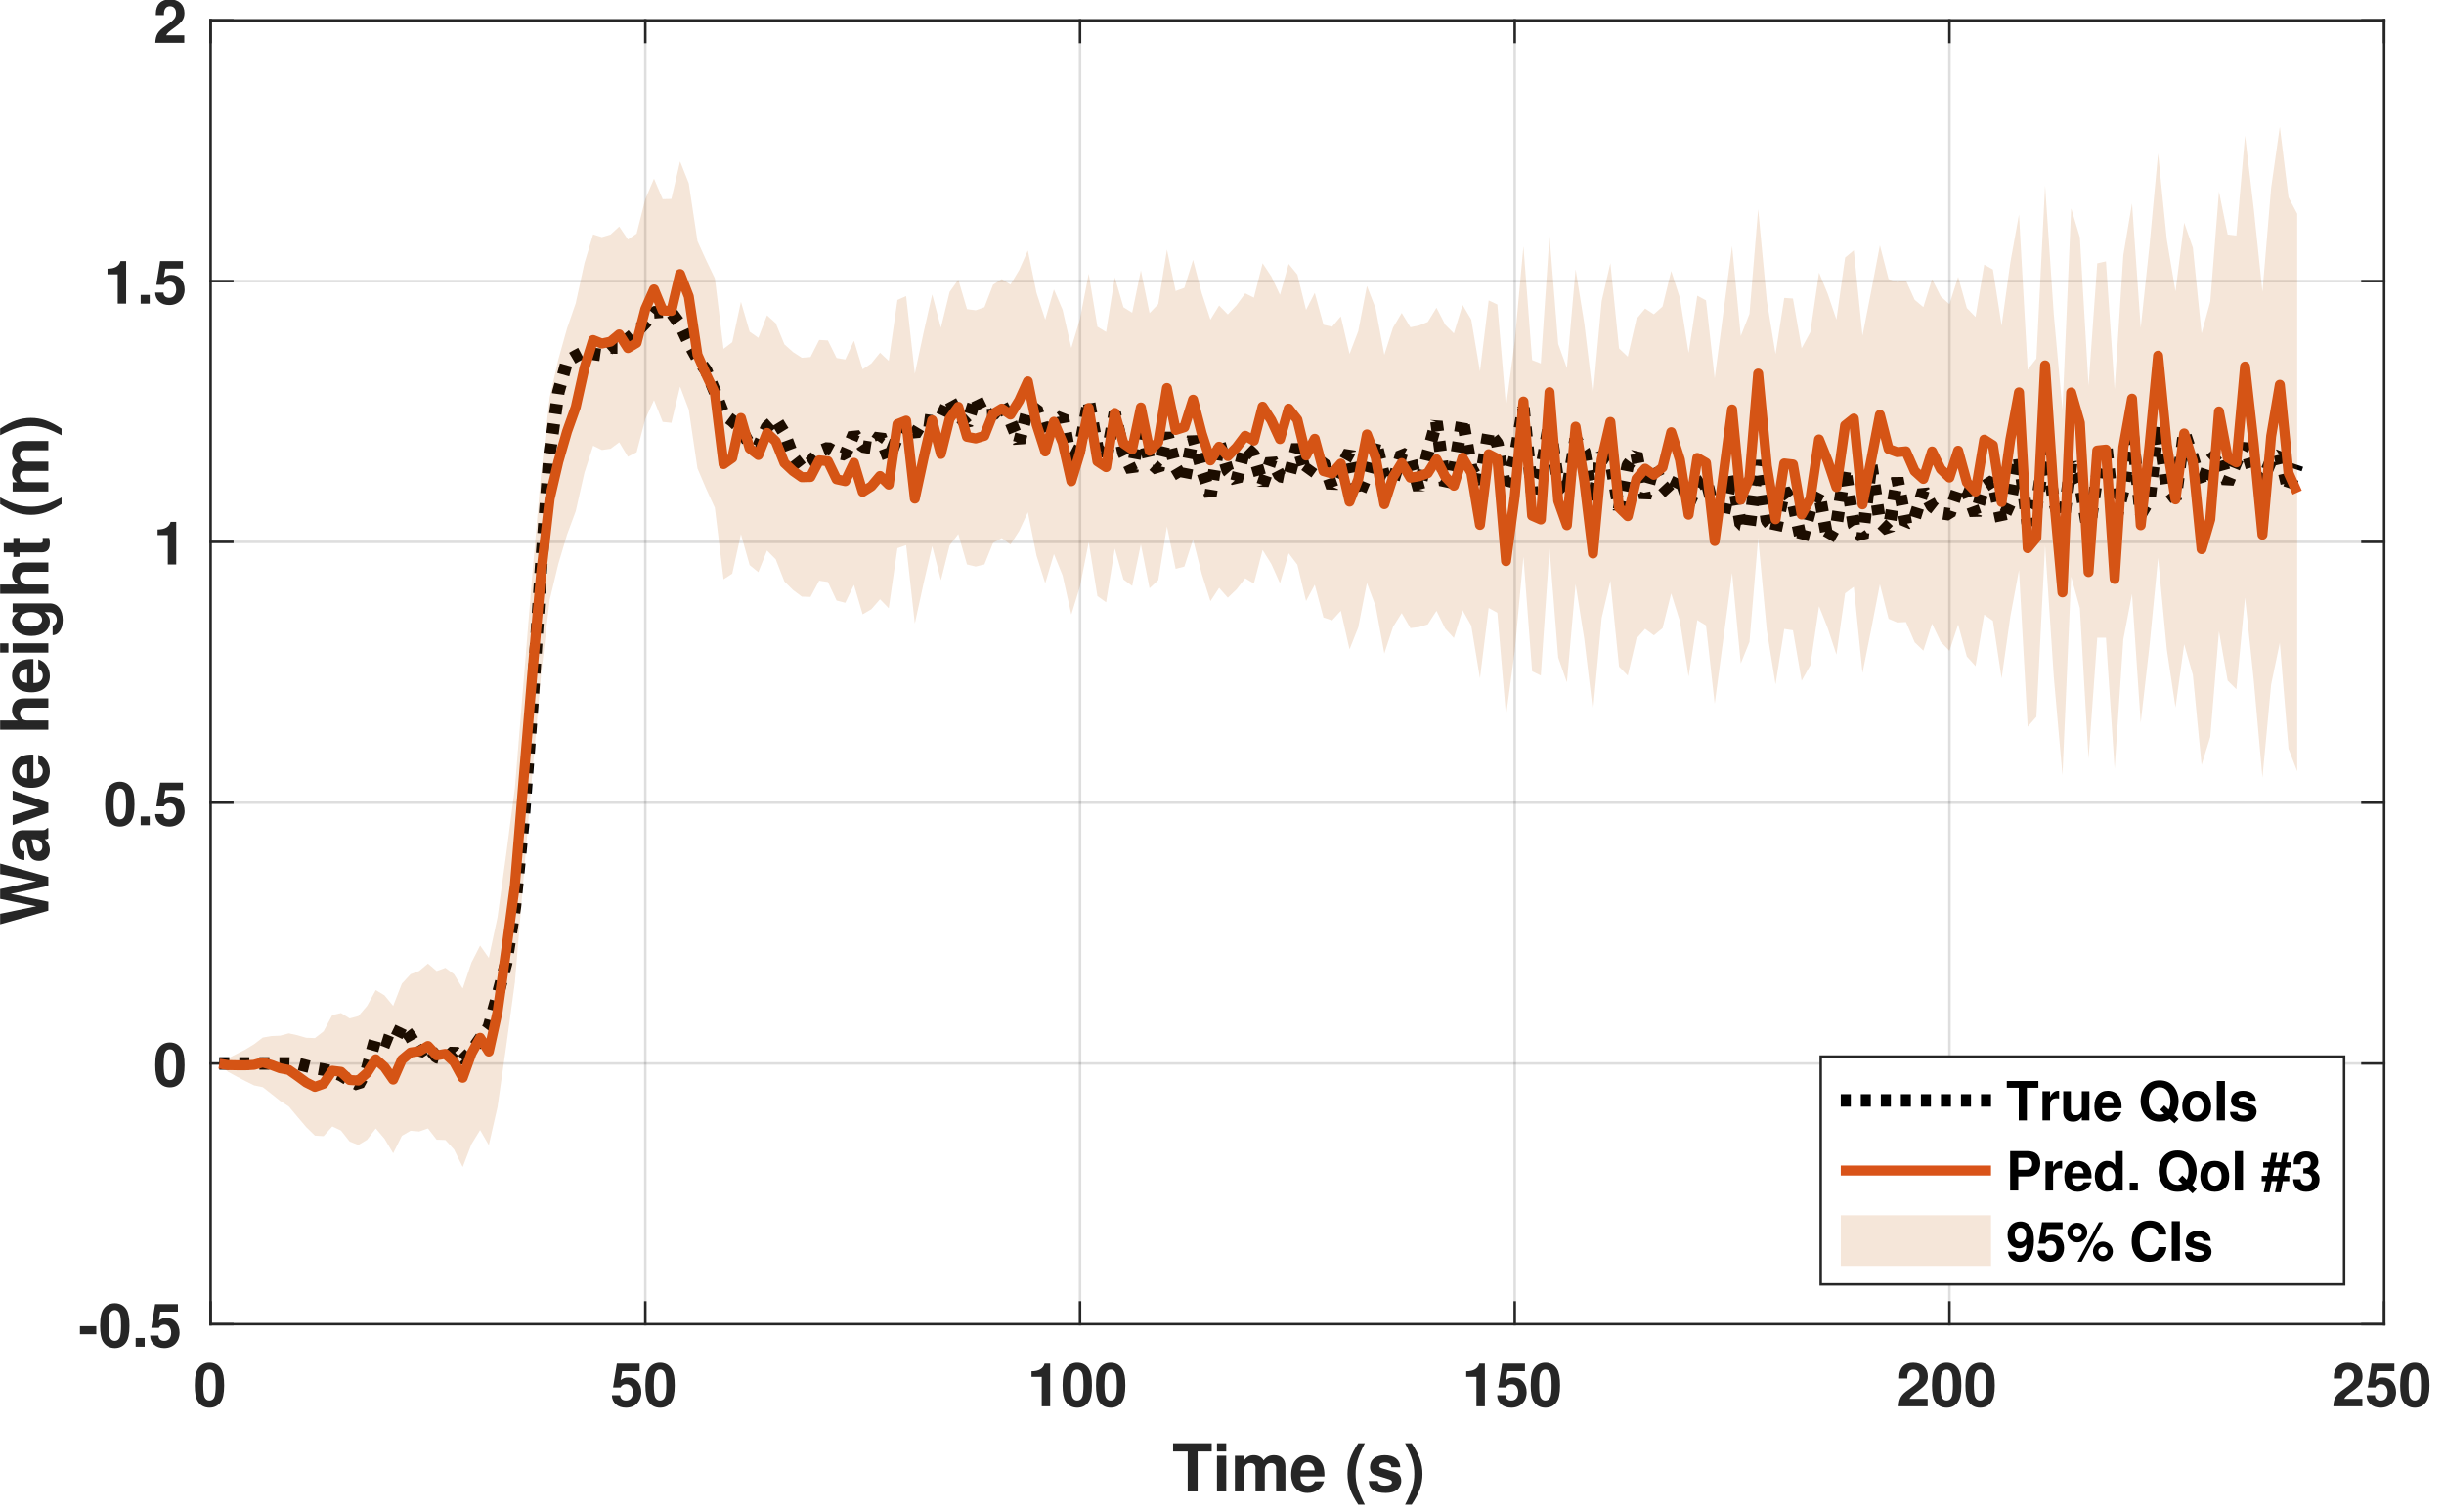 <svg xmlns="http://www.w3.org/2000/svg" xmlns:xlink="http://www.w3.org/1999/xlink" xmlns:inkscape="http://www.inkscape.org/namespaces/inkscape" version="1.1" width="244" height="151" viewBox="0 0 244 151">
<rect x="0" y="0" width="244" height="151" fill="#333333" stroke="none"/>
<defs>
<path id="font_0_17" d="M.273 .724C.197 .724 .132 .692 .089 .633 .048 .578 .029 .488 .029 .35 .029 .224 .045 .136 .079 .082 .121 .014 .19-.023 .273-.023 .35-.023 .413 .008 .457 .067 .497 .122 .517 .213 .517 .346 .517 .476 .501 .564 .467 .619 .425 .687 .356 .724 .273 .724M.273 .611C.309 .611 .338 .591 .355 .554 .369 .524 .377 .447 .377 .349 .377 .269 .37 .191 .359 .162 .343 .12 .313 .097 .273 .097 .236 .097 .208 .116 .191 .152 .177 .182 .169 .256 .169 .351 .169 .435 .176 .515 .187 .544 .202 .587 .233 .611 .273 .611Z"/>
<path id="font_0_22" d="M.489 .709H.11L.047 .314H.173C.188 .349 .22 .368 .263 .368 .334 .368 .377 .317 .377 .231 .377 .148 .334 .097 .263 .097 .202 .097 .168 .128 .165 .185H.027C.029 .061 .123-.023 .261-.023 .413-.023 .517 .081 .517 .234 .517 .38 .427 .479 .296 .479 .249 .479 .214 .467 .173 .436L.196 .584H.489V.709Z"/>
<path id="font_0_18" d="M.238 .489V0H.378V.709H.285C.263 .625 .19 .582 .068 .582V.489H.238Z"/>
<path id="font_0_19" d="M.512 .125H.211C.23 .163 .252 .184 .356 .259 .479 .349 .515 .402 .515 .499 .515 .636 .42 .724 .272 .724 .125 .724 .039 .637 .039 .487V.462H.174V.485C.174 .564 .211 .61 .275 .61 .337 .61 .375 .567 .375 .496 .375 .417 .351 .388 .193 .276 .073 .194 .036 .132 .03 0H.512V.125Z"/>
<path id="font_0_53" d="M.385 .604H.598V.729H.014V.604H.235V0H.385V.604Z"/>
<path id="font_0_74" d="M.207 .54H.067V0H.207V.54M.207 .729H.067V.604H.207V.729Z"/>
<path id="font_0_78" d="M.06 .54V0H.2V.324C.2 .391 .236 .43 .296 .43 .343 .43 .372 .403 .372 .36V0H.512V.324C.512 .39 .548 .43 .608 .43 .655 .43 .684 .403 .684 .36V0H.824V.382C.824 .487 .76 .549 .652 .549 .583 .549 .536 .525 .494 .469 .468 .52 .414 .549 .347 .549 .285 .549 .245 .529 .199 .473V.54H.06Z"/>
<path id="font_0_70" d="M.524 .226C.525 .238 .525 .243 .525 .25 .525 .304 .517 .354 .504 .392 .468 .49 .381 .549 .272 .549 .117 .549 .022 .437 .022 .256 .022 .083 .116-.023 .269-.023 .39-.023 .488 .045 .519 .152H.381C.364 .109 .325 .084 .274 .084 .234 .084 .202 .101 .182 .131 .169 .151 .164 .175 .162 .226H.524M.164 .319C.173 .402 .208 .442 .27 .442 .334 .442 .372 .399 .379 .319H.164Z"/>
<path id="font_0_1" d="M0 0Z"/>
<path id="font_0_9" d="M.203 .729C.088 .555 .04 .419 .04 .265 .04 .11 .088-.026 .203-.2H.303C.196 .006 .163 .117 .163 .265 .163 .412 .197 .525 .303 .729H.203Z"/>
<path id="font_0_84" d="M.505 .366C.503 .48 .415 .549 .27 .549 .133 .549 .048 .48 .048 .369 .048 .333 .059 .302 .078 .281 .097 .262 .114 .253 .166 .236L.333 .184C.368 .173 .38 .162 .38 .14 .38 .107 .341 .087 .276 .087 .239 .087 .211 .093 .193 .106 .178 .117 .172 .128 .166 .157H.029C.033 .038 .12-.023 .284-.023 .359-.023 .416-.007 .456 .025 .496 .057 .52 .107 .52 .16 .52 .23 .485 .275 .414 .296L.237 .347C.198 .359 .188 .367 .188 .389 .188 .419 .22 .439 .269 .439 .336 .439 .369 .415 .37 .366H.505Z"/>
<path id="font_0_10" d="M.122-.2C.237-.026 .285 .11 .285 .264 .285 .419 .237 .555 .122 .729H.022C.129 .523 .162 .412 .162 .264 .162 .117 .128 .004 .022-.2H.122Z"/>
<path id="font_0_14" d="M.298 .342H.026V.207H.298V.342Z"/>
<path id="font_0_15" d="M.214 .146H.064V0H.214V.146Z"/>
<path id="font_0_56" d="M.73 0 .932 .729H.773L.664 .182 .546 .729H.398L.285 .183 .172 .729H.013L.219 0H.354L.473 .569 .595 0H.73Z"/>
<path id="font_0_66" d="M.524 .017C.5 .04 .492 .056 .492 .083V.383C.492 .493 .417 .549 .271 .549 .125 .549 .049 .487 .04 .362H.175C.182 .418 .205 .436 .274 .436 .328 .436 .355 .418 .355 .382 .355 .364 .346 .349 .331 .34 .312 .33 .312 .33 .243 .319L.187 .309C.08 .291 .028 .236 .028 .139 .028 .042 .093-.023 .192-.023 .252-.023 .306 .002 .356 .054 .356 .026 .359 .016 .372 0H.524V.017M.355 .217C.355 .136 .315 .09 .244 .09 .197 .09 .168 .115 .168 .155 .168 .197 .19 .217 .248 .229L.296 .238C.333 .245 .339 .247 .355 .255V.217Z"/>
<path id="font_0_87" d="M.35 0 .536 .54H.388L.279 .145 .162 .54H.014L.203 0H.35Z"/>
<path id="font_0_73" d="M.067 .729V0H.207V.324C.207 .386 .252 .43 .315 .43 .346 .43 .369 .419 .385 .397 .398 .379 .401 .364 .401 .33V0H.541V.362C.541 .429 .523 .477 .486 .508 .455 .534 .41 .549 .365 .549 .296 .549 .246 .522 .207 .462V.729H.067Z"/>
<path id="font_0_72" d="M.4 .54V.457C.361 .52 .318 .549 .261 .549 .213 .549 .16 .525 .123 .486 .069 .43 .041 .352 .041 .257 .041 .091 .129-.023 .258-.023 .316-.023 .351-.004 .4 .055V-.018C.4-.083 .354-.128 .288-.128 .238-.128 .207-.106 .196-.065H.052C.053-.107 .068-.136 .105-.166 .148-.201 .207-.218 .283-.218 .439-.218 .533-.143 .533-.018V.54H.4M.287 .432C.353 .432 .402 .359 .402 .259 .402 .161 .355 .094 .285 .094 .224 .094 .181 .161 .181 .259 .181 .361 .224 .432 .287 .432Z"/>
<path id="font_0_85" d="M.301 .529H.223V.674H.083V.529H.014V.436H.083V.104C.083 .019 .128-.023 .22-.023 .252-.023 .275-.02 .301-.012V.086C.287 .084 .28 .083 .269 .083 .232 .083 .223 .094 .223 .142V.436H.301V.529Z"/>
<path id="font_0_83" d="M.063 .54V0H.203V.287C.203 .369 .244 .41 .326 .41 .341 .41 .351 .409 .37 .406V.548C.362 .549 .359 .549 .353 .549 .289 .549 .234 .507 .203 .434V.54H.063Z"/>
<path id="font_0_86" d="M.541 0V.54H.401V.202C.401 .138 .357 .096 .288 .096 .228 .096 .198 .128 .198 .193V.54H.058V.164C.058 .044 .123-.023 .239-.023 .312-.023 .361 .003 .401 .064V0H.541Z"/>
<path id="font_0_50" d="M.665 .103C.714 .163 .745 .263 .745 .361 .745 .468 .707 .571 .643 .64 .58 .708 .498 .741 .394 .741 .29 .741 .208 .708 .145 .64 .08 .571 .043 .468 .043 .359 .043 .25 .081 .147 .145 .078 .208 .01 .29-.023 .394-.023 .47-.023 .525-.008 .583 .027L.669-.054 .745 .027 .665 .103M.48 .278 .404 .197 .481 .124C.457 .112 .425 .105 .393 .105 .273 .105 .193 .206 .193 .359 .193 .513 .272 .613 .394 .613 .516 .613 .595 .513 .595 .358 .595 .298 .584 .244 .562 .2L.48 .278Z"/>
<path id="font_0_80" d="M.301 .549C.136 .549 .035 .44 .035 .263 .035 .085 .136-.023 .302-.023 .467-.023 .569 .085 .569 .259 .569 .442 .47 .549 .301 .549M.302 .436C.379 .436 .429 .367 .429 .261 .429 .16 .377 .09 .302 .09 .226 .09 .175 .159 .175 .263 .175 .367 .226 .436 .302 .436Z"/>
<path id="font_0_42" d="M.213 .729H.063V0H.213V.729Z"/>
<path id="font_0_49" d="M.226 .26H.413C.547 .26 .633 .355 .633 .503 .633 .649 .55 .729 .398 .729H.076V0H.226V.26M.226 .385V.604H.366C.446 .604 .483 .569 .483 .495 .483 .42 .446 .385 .366 .385H.226Z"/>
<path id="font_0_69" d="M.405 0H.545V.729H.405V.47C.37 .524 .324 .549 .256 .549 .127 .549 .029 .425 .029 .262 .029 .189 .051 .115 .087 .063 .124 .01 .19-.023 .256-.023 .324-.023 .37 .001 .405 .055V0M.287 .432C.358 .432 .405 .364 .405 .26 .405 .162 .357 .094 .287 .094 .217 .094 .169 .163 .169 .262 .169 .363 .217 .432 .287 .432Z"/>
<path id="font_0_4" d="M.146-.032 .186 .172H.289L.249-.032H.354L.394 .172H.513V.271H.413L.444 .424H.553V.523H.463L.497 .697H.392L.358 .523H.255L.289 .697H.184L.15 .523H.031V.424H.13L.1 .271H.003V.172H.08L.04-.032H.146M.205 .271 .235 .424H.338L.308 .271H.205Z"/>
<path id="font_0_20" d="M.217 .317C.271 .317 .274 .317 .299 .31 .346 .297 .376 .256 .376 .204 .376 .141 .332 .097 .271 .097 .205 .097 .169 .135 .165 .208H.029C.03 .066 .122-.023 .268-.023 .419-.023 .516 .066 .516 .204 .516 .287 .48 .341 .4 .38 .465 .421 .493 .466 .493 .531 .493 .649 .405 .724 .268 .724 .165 .724 .086 .679 .055 .602 .042 .568 .038 .545 .038 .486H.168C.169 .524 .172 .543 .179 .561 .192 .592 .224 .611 .265 .611 .321 .611 .353 .577 .353 .518 .353 .446 .312 .411 .229 .411H.217V.317Z"/>
<path id="font_0_26" d="M.038 .165C.041 .056 .133-.024 .255-.024 .346-.024 .415 .014 .457 .086 .494 .149 .516 .256 .516 .37 .516 .474 .5 .554 .467 .608 .422 .684 .352 .724 .267 .724 .125 .724 .028 .622 .028 .474 .028 .328 .114 .228 .24 .228 .276 .228 .31 .238 .332 .254 .345 .263 .353 .272 .376 .298 .376 .161 .338 .096 .259 .096 .209 .096 .176 .123 .173 .165H.038M.263 .61C.331 .61 .373 .558 .373 .474 .373 .396 .33 .344 .265 .344 .201 .344 .161 .394 .161 .476 .161 .558 .2 .61 .263 .61Z"/>
<path id="font_0_6" d="M.206 .701C.105 .701 .022 .619 .022 .519 .022 .419 .105 .337 .206 .337 .307 .337 .39 .418 .39 .517 .39 .62 .309 .701 .206 .701M.206 .602C.254 .602 .291 .565 .291 .518 .291 .472 .253 .435 .206 .435 .159 .435 .121 .472 .121 .519 .121 .565 .159 .602 .206 .602M.606 .709 .21-.02H.287L.682 .709H.606M.679 .352C.577 .352 .495 .27 .495 .17 .495 .069 .577-.013 .679-.013 .78-.013 .863 .069 .863 .167 .863 .271 .782 .352 .679 .352M.679 .253C.727 .253 .764 .216 .764 .168 .764 .123 .725 .085 .679 .085 .632 .085 .594 .123 .594 .169 .594 .215 .632 .253 .679 .253Z"/>
<path id="font_0_36" d="M.682 .482C.677 .545 .664 .585 .633 .626 .577 .7 .487 .741 .378 .741 .172 .741 .044 .594 .044 .358 .044 .123 .171-.023 .374-.023 .556-.023 .676 .082 .685 .249H.539C.529 .156 .471 .103 .378 .103 .262 .103 .194 .197 .194 .356 .194 .517 .265 .613 .383 .613 .47 .613 .519 .571 .539 .482H.682Z"/>
</defs>
<path transform="matrix(.5,0,0,.5,-15.475,-34.241)" d="M0 0H1120V840H0Z" fill="#ffffff"/>
<path transform="matrix(.5,0,0,.5,-15.475,-34.241)" d="M73 332.95H507V72.55H73Z" fill="#ffffff"/>
<path transform="matrix(.5,0,0,.5,-15.475,-34.241)" stroke-width=".5" stroke-linecap="butt" stroke-linejoin="round" fill="none" stroke="#262626" stroke-opacity=".149" d="M73 332.95V72.55"/>
<path transform="matrix(.5,0,0,.5,-15.475,-34.241)" stroke-width=".5" stroke-linecap="butt" stroke-linejoin="round" fill="none" stroke="#262626" stroke-opacity=".149" d="M159.8 332.95V72.55"/>
<path transform="matrix(.5,0,0,.5,-15.475,-34.241)" stroke-width=".5" stroke-linecap="butt" stroke-linejoin="round" fill="none" stroke="#262626" stroke-opacity=".149" d="M246.6 332.95V72.55"/>
<path transform="matrix(.5,0,0,.5,-15.475,-34.241)" stroke-width=".5" stroke-linecap="butt" stroke-linejoin="round" fill="none" stroke="#262626" stroke-opacity=".149" d="M333.4 332.95V72.55"/>
<path transform="matrix(.5,0,0,.5,-15.475,-34.241)" stroke-width=".5" stroke-linecap="butt" stroke-linejoin="round" fill="none" stroke="#262626" stroke-opacity=".149" d="M420.2 332.95V72.55"/>
<path transform="matrix(.5,0,0,.5,-15.475,-34.241)" stroke-width=".5" stroke-linecap="butt" stroke-linejoin="round" fill="none" stroke="#262626" stroke-opacity=".149" d="M507 332.95V72.55"/>
<path transform="matrix(.5,0,0,.5,-15.475,-34.241)" stroke-width=".5" stroke-linecap="butt" stroke-linejoin="round" fill="none" stroke="#262626" stroke-opacity=".149" d="M507 332.95H73"/>
<path transform="matrix(.5,0,0,.5,-15.475,-34.241)" stroke-width=".5" stroke-linecap="butt" stroke-linejoin="round" fill="none" stroke="#262626" stroke-opacity=".149" d="M507 280.87H73"/>
<path transform="matrix(.5,0,0,.5,-15.475,-34.241)" stroke-width=".5" stroke-linecap="butt" stroke-linejoin="round" fill="none" stroke="#262626" stroke-opacity=".149" d="M507 228.79H73"/>
<path transform="matrix(.5,0,0,.5,-15.475,-34.241)" stroke-width=".5" stroke-linecap="butt" stroke-linejoin="round" fill="none" stroke="#262626" stroke-opacity=".149" d="M507 176.71H73"/>
<path transform="matrix(.5,0,0,.5,-15.475,-34.241)" stroke-width=".5" stroke-linecap="butt" stroke-linejoin="round" fill="none" stroke="#262626" stroke-opacity=".149" d="M507 124.63H73"/>
<path transform="matrix(.5,0,0,.5,-15.475,-34.241)" stroke-width=".5" stroke-linecap="butt" stroke-linejoin="round" fill="none" stroke="#262626" stroke-opacity=".149" d="M507 72.55H73"/>
<path transform="matrix(.5,0,0,.5,-15.475,-34.241)" stroke-width=".5" stroke-linecap="square" stroke-linejoin="round" fill="none" stroke="#262626" d="M73 332.95H507"/>
<path transform="matrix(.5,0,0,.5,-15.475,-34.241)" stroke-width=".5" stroke-linecap="square" stroke-linejoin="round" fill="none" stroke="#262626" d="M73 72.55H507"/>
<path transform="matrix(.5,0,0,.5,-15.475,-34.241)" stroke-width=".5" stroke-linecap="square" stroke-linejoin="round" fill="none" stroke="#262626" d="M73 332.95V328.61"/>
<path transform="matrix(.5,0,0,.5,-15.475,-34.241)" stroke-width=".5" stroke-linecap="square" stroke-linejoin="round" fill="none" stroke="#262626" d="M159.8 332.95V328.61"/>
<path transform="matrix(.5,0,0,.5,-15.475,-34.241)" stroke-width=".5" stroke-linecap="square" stroke-linejoin="round" fill="none" stroke="#262626" d="M246.6 332.95V328.61"/>
<path transform="matrix(.5,0,0,.5,-15.475,-34.241)" stroke-width=".5" stroke-linecap="square" stroke-linejoin="round" fill="none" stroke="#262626" d="M333.4 332.95V328.61"/>
<path transform="matrix(.5,0,0,.5,-15.475,-34.241)" stroke-width=".5" stroke-linecap="square" stroke-linejoin="round" fill="none" stroke="#262626" d="M420.2 332.95V328.61"/>
<path transform="matrix(.5,0,0,.5,-15.475,-34.241)" stroke-width=".5" stroke-linecap="square" stroke-linejoin="round" fill="none" stroke="#262626" d="M507 332.95V328.61"/>
<path transform="matrix(.5,0,0,.5,-15.475,-34.241)" stroke-width=".5" stroke-linecap="square" stroke-linejoin="round" fill="none" stroke="#262626" d="M73 72.55V76.89"/>
<path transform="matrix(.5,0,0,.5,-15.475,-34.241)" stroke-width=".5" stroke-linecap="square" stroke-linejoin="round" fill="none" stroke="#262626" d="M159.8 72.55V76.89"/>
<path transform="matrix(.5,0,0,.5,-15.475,-34.241)" stroke-width=".5" stroke-linecap="square" stroke-linejoin="round" fill="none" stroke="#262626" d="M246.6 72.55V76.89"/>
<path transform="matrix(.5,0,0,.5,-15.475,-34.241)" stroke-width=".5" stroke-linecap="square" stroke-linejoin="round" fill="none" stroke="#262626" d="M333.4 72.55V76.89"/>
<path transform="matrix(.5,0,0,.5,-15.475,-34.241)" stroke-width=".5" stroke-linecap="square" stroke-linejoin="round" fill="none" stroke="#262626" d="M420.2 72.55V76.89"/>
<path transform="matrix(.5,0,0,.5,-15.475,-34.241)" stroke-width=".5" stroke-linecap="square" stroke-linejoin="round" fill="none" stroke="#262626" d="M507 72.55V76.89"/>
<use data-text="0" xlink:href="#font_0_17" transform="matrix(6,0,0,-6,19.275,140.434)" fill="#262626"/>
<use data-text="5" xlink:href="#font_0_22" transform="matrix(6,0,0,-6,60.925,140.434)" fill="#262626"/>
<use data-text="0" xlink:href="#font_0_17" transform="matrix(6,0,0,-6,64.261,140.434)" fill="#262626"/>
<use data-text="1" xlink:href="#font_0_18" transform="matrix(6,0,0,-6,102.575,140.434)" fill="#262626"/>
<use data-text="0" xlink:href="#font_0_17" transform="matrix(6,0,0,-6,105.911,140.434)" fill="#262626"/>
<use data-text="0" xlink:href="#font_0_17" transform="matrix(6,0,0,-6,109.247,140.434)" fill="#262626"/>
<use data-text="1" xlink:href="#font_0_18" transform="matrix(6,0,0,-6,145.975,140.434)" fill="#262626"/>
<use data-text="5" xlink:href="#font_0_22" transform="matrix(6,0,0,-6,149.311,140.434)" fill="#262626"/>
<use data-text="0" xlink:href="#font_0_17" transform="matrix(6,0,0,-6,152.647,140.434)" fill="#262626"/>
<use data-text="2" xlink:href="#font_0_19" transform="matrix(6,0,0,-6,189.375,140.434)" fill="#262626"/>
<use data-text="0" xlink:href="#font_0_17" transform="matrix(6,0,0,-6,192.711,140.434)" fill="#262626"/>
<use data-text="0" xlink:href="#font_0_17" transform="matrix(6,0,0,-6,196.047,140.434)" fill="#262626"/>
<use data-text="2" xlink:href="#font_0_19" transform="matrix(6,0,0,-6,232.775,140.434)" fill="#262626"/>
<use data-text="5" xlink:href="#font_0_22" transform="matrix(6,0,0,-6,236.111,140.434)" fill="#262626"/>
<use data-text="0" xlink:href="#font_0_17" transform="matrix(6,0,0,-6,239.447,140.434)" fill="#262626"/>
<use data-text="T" xlink:href="#font_0_53" transform="matrix(6.6,0,0,-6.6,117.025,148.934)" fill="#262626"/>
<use data-text="i" xlink:href="#font_0_74" transform="matrix(6.6,0,0,-6.6,121.057,148.934)" fill="#262626"/>
<use data-text="m" xlink:href="#font_0_78" transform="matrix(6.6,0,0,-6.6,122.892,148.934)" fill="#262626"/>
<use data-text="e" xlink:href="#font_0_70" transform="matrix(6.6,0,0,-6.6,128.76,148.934)" fill="#262626"/>
<use data-text=" " xlink:href="#font_0_1" transform="matrix(6.6,0,0,-6.6,132.429,148.934)" fill="#262626"/>
<use data-text="(" xlink:href="#font_0_9" transform="matrix(6.6,0,0,-6.6,134.264,148.934)" fill="#262626"/>
<use data-text="s" xlink:href="#font_0_84" transform="matrix(6.6,0,0,-6.6,136.462,148.934)" fill="#262626"/>
<use data-text=")" xlink:href="#font_0_10" transform="matrix(6.6,0,0,-6.6,140.131,148.934)" fill="#262626"/>
<path transform="matrix(.5,0,0,.5,-15.475,-34.241)" stroke-width=".5" stroke-linecap="square" stroke-linejoin="round" fill="none" stroke="#262626" d="M73 332.95V72.55"/>
<path transform="matrix(.5,0,0,.5,-15.475,-34.241)" stroke-width=".5" stroke-linecap="square" stroke-linejoin="round" fill="none" stroke="#262626" d="M507 332.95V72.55"/>
<path transform="matrix(.5,0,0,.5,-15.475,-34.241)" stroke-width=".5" stroke-linecap="square" stroke-linejoin="round" fill="none" stroke="#262626" d="M73 332.95H77.34"/>
<path transform="matrix(.5,0,0,.5,-15.475,-34.241)" stroke-width=".5" stroke-linecap="square" stroke-linejoin="round" fill="none" stroke="#262626" d="M73 280.87H77.34"/>
<path transform="matrix(.5,0,0,.5,-15.475,-34.241)" stroke-width=".5" stroke-linecap="square" stroke-linejoin="round" fill="none" stroke="#262626" d="M73 228.79H77.34"/>
<path transform="matrix(.5,0,0,.5,-15.475,-34.241)" stroke-width=".5" stroke-linecap="square" stroke-linejoin="round" fill="none" stroke="#262626" d="M73 176.71H77.34"/>
<path transform="matrix(.5,0,0,.5,-15.475,-34.241)" stroke-width=".5" stroke-linecap="square" stroke-linejoin="round" fill="none" stroke="#262626" d="M73 124.63H77.34"/>
<path transform="matrix(.5,0,0,.5,-15.475,-34.241)" stroke-width=".5" stroke-linecap="square" stroke-linejoin="round" fill="none" stroke="#262626" d="M73 72.55H77.34"/>
<path transform="matrix(.5,0,0,.5,-15.475,-34.241)" stroke-width=".5" stroke-linecap="square" stroke-linejoin="round" fill="none" stroke="#262626" d="M507 332.95H502.66"/>
<path transform="matrix(.5,0,0,.5,-15.475,-34.241)" stroke-width=".5" stroke-linecap="square" stroke-linejoin="round" fill="none" stroke="#262626" d="M507 280.87H502.66"/>
<path transform="matrix(.5,0,0,.5,-15.475,-34.241)" stroke-width=".5" stroke-linecap="square" stroke-linejoin="round" fill="none" stroke="#262626" d="M507 228.79H502.66"/>
<path transform="matrix(.5,0,0,.5,-15.475,-34.241)" stroke-width=".5" stroke-linecap="square" stroke-linejoin="round" fill="none" stroke="#262626" d="M507 176.71H502.66"/>
<path transform="matrix(.5,0,0,.5,-15.475,-34.241)" stroke-width=".5" stroke-linecap="square" stroke-linejoin="round" fill="none" stroke="#262626" d="M507 124.63H502.66"/>
<path transform="matrix(.5,0,0,.5,-15.475,-34.241)" stroke-width=".5" stroke-linecap="square" stroke-linejoin="round" fill="none" stroke="#262626" d="M507 72.55H502.66"/>
<use data-text="-" xlink:href="#font_0_14" transform="matrix(6,0,0,-6,7.825,134.484)" fill="#262626"/>
<use data-text="0" xlink:href="#font_0_17" transform="matrix(6,0,0,-6,9.823,134.484)" fill="#262626"/>
<use data-text="." xlink:href="#font_0_15" transform="matrix(6,0,0,-6,13.159,134.484)" fill="#262626"/>
<use data-text="5" xlink:href="#font_0_22" transform="matrix(6,0,0,-6,14.827,134.484)" fill="#262626"/>
<use data-text="0" xlink:href="#font_0_17" transform="matrix(6,0,0,-6,15.325,108.444)" fill="#262626"/>
<use data-text="0" xlink:href="#font_0_17" transform="matrix(6,0,0,-6,10.325,82.404)" fill="#262626"/>
<use data-text="." xlink:href="#font_0_15" transform="matrix(6,0,0,-6,13.661,82.404)" fill="#262626"/>
<use data-text="5" xlink:href="#font_0_22" transform="matrix(6,0,0,-6,15.329,82.404)" fill="#262626"/>
<use data-text="1" xlink:href="#font_0_18" transform="matrix(6,0,0,-6,15.325,56.364)" fill="#262626"/>
<use data-text="1" xlink:href="#font_0_18" transform="matrix(6,0,0,-6,10.325,30.324)" fill="#262626"/>
<use data-text="." xlink:href="#font_0_15" transform="matrix(6,0,0,-6,13.661,30.324)" fill="#262626"/>
<use data-text="5" xlink:href="#font_0_22" transform="matrix(6,0,0,-6,15.329,30.324)" fill="#262626"/>
<use data-text="2" xlink:href="#font_0_19" transform="matrix(6,0,0,-6,15.325,4.284)" fill="#262626"/>
<use data-text="W" xlink:href="#font_0_56" transform="matrix(-0,-6.6,-6.6,0,4.825,92.384)" fill="#262626"/>
<use data-text="a" xlink:href="#font_0_66" transform="matrix(-0,-6.6,-6.6,0,4.825,86.154)" fill="#262626"/>
<use data-text="v" xlink:href="#font_0_87" transform="matrix(-0,-6.6,-6.6,0,4.825,82.484)" fill="#262626"/>
<use data-text="e" xlink:href="#font_0_70" transform="matrix(-0,-6.6,-6.6,0,4.825,78.814)" fill="#262626"/>
<use data-text=" " xlink:href="#font_0_1" transform="matrix(-0,-6.6,-6.6,0,4.825,75.145)" fill="#262626"/>
<use data-text="h" xlink:href="#font_0_73" transform="matrix(-0,-6.6,-6.6,0,4.825,73.31)" fill="#262626"/>
<use data-text="e" xlink:href="#font_0_70" transform="matrix(-0,-6.6,-6.6,0,4.825,69.277)" fill="#262626"/>
<use data-text="i" xlink:href="#font_0_74" transform="matrix(-0,-6.6,-6.6,0,4.825,65.608)" fill="#262626"/>
<use data-text="g" xlink:href="#font_0_72" transform="matrix(-0,-6.6,-6.6,0,4.825,63.773)" fill="#262626"/>
<use data-text="h" xlink:href="#font_0_73" transform="matrix(-0,-6.6,-6.6,0,4.825,59.74)" fill="#262626"/>
<use data-text="t" xlink:href="#font_0_85" transform="matrix(-0,-6.6,-6.6,0,4.825,55.708)" fill="#262626"/>
<use data-text=" " xlink:href="#font_0_1" transform="matrix(-0,-6.6,-6.6,0,4.825,53.51)" fill="#262626"/>
<use data-text="(" xlink:href="#font_0_9" transform="matrix(-0,-6.6,-6.6,0,4.825,51.675)" fill="#262626"/>
<use data-text="m" xlink:href="#font_0_78" transform="matrix(-0,-6.6,-6.6,0,4.825,49.477)" fill="#262626"/>
<use data-text=")" xlink:href="#font_0_10" transform="matrix(-0,-6.6,-6.6,0,4.825,43.61)" fill="#262626"/>
<path transform="matrix(.5,0,0,.5,-15.475,-34.241)" stroke-width="2.5" stroke-linecap="butt" stroke-dasharray="2,2" stroke-linejoin="bevel" fill="none" stroke="#000000" d="M74.736 280.87H76.472 78.208 79.944 81.68 83.416 85.152 86.888L88.624 280.87 90.36 280.935 92.096 281.377 93.832 281.806 95.568 282.101 97.304 282.513 99.04 283.201 100.776 284.268 102.512 285.112 104.248 281.975 105.984 275.714 107.72 276.25 109.456 276.952 111.192 273.318 112.928 275.563 114.664 278.646 116.4 277.543 118.136 279.617 119.872 280.049 121.608 278.454 123.344 280.217 125.08 278.454 126.816 275.932 128.552 273.611 130.288 267.316 132.024 260.801 133.76 249.594 135.496 232.09 137.232 209.204 138.968 181.889 140.704 159.064 142.44 146.808 144.176 140.63 145.912 139.612 147.648 138.698 149.384 139.157 151.12 139.401 152.856 137.887 154.592 137.89 156.328 136.182 158.064 134.728 159.8 132.942 161.536 130.856 163.272 130.726 165.008 130.917 166.744 133.282 168.48 137.004 170.216 140.124 171.952 142.48 173.688 146.731 175.424 151.219 177.16 152.506 178.896 154.152 180.632 157.279 182.368 157.637 184.104 153.766 185.84 152.193 187.576 155.028 189.312 159.721 191.048 161.946 192.784 160.825 194.52 158.64 196.256 157.958 197.992 158.898 199.728 159.249 201.464 155.103 203.2 157.65 204.936 157.925 206.672 155.417 208.408 160.11 210.144 155.715 211.88 153.321 213.616 155.275 215.352 152.38 217.088 152.616 218.824 151.981 220.56 148.237 222.296 151.398 224.032 153.295 225.768 147.851 227.504 151.432 229.24 151.333 230.976 149.267 232.712 152.606 234.448 156.867 236.184 150.103 237.92 150.098 239.656 155.826 241.392 152.871 243.128 151.566 244.864 161.112 246.6 157.767 248.336 148.52 250.072 157.981 251.808 160.15 253.544 150.911 255.28 158.938 257.016 162.586 258.752 153.097 260.488 160.708 262.224 162.274 263.96 154.998 265.696 161.831 267.432 164.755 269.168 155.696 270.904 162.158 272.64 167.521 274.376 156.779 276.112 162.532 277.848 164.532 279.584 157.678 281.32 159.356 283.056 165.332 284.792 160.215 286.528 163.572 288.264 163.914 290 157.315 291.736 163.177 293.472 160.78 295.208 160.855 296.944 165.829 298.68 161.862 300.416 158.712 302.152 167.593 303.888 163.38 305.624 156.653 307.36 163.754 309.096 164.611 310.832 159.01 312.568 159.976 314.304 166.298 316.04 158.951 317.776 152.69 319.512 165.373 321.248 162.581 322.984 152.137 324.72 161.975 326.456 164.951 328.192 154.761 329.928 157.072 331.664 166.603 333.4 159.879 335.136 149.913 336.872 166.813 338.608 162.624 340.344 152.828 342.08 164.888 343.816 166.72 345.552 156.146 347.288 158.666 349.024 168.677 350.76 159.078 352.496 160.22 354.232 170.207 355.968 161.411 357.704 159.095 359.44 167.913 361.176 161.545 362.912 165.404 364.648 167.285 366.384 163.661 368.12 169.126 369.856 165.34 371.592 164.18 373.328 170.956 375.064 171.624 376.8 163.282 378.536 173.282 380.272 173.642 382.008 160.473 383.744 172.439 385.48 174.558 387.216 166.358 388.952 168.776 390.688 176.798 392.424 170.193 394.16 166.839 395.896 176.377 397.632 173.36 399.368 162.137 401.104 173.401 402.84 175.871 404.576 161.186 406.312 172.762 408.048 174.417 409.784 163.966 411.52 173.104 413.256 171.937 414.992 166.419 416.728 169.591 418.464 170.942 420.2 171.205 421.936 165.874 423.672 166.553 425.408 171.313 427.144 165.628 428.88 164.516 430.616 172.695 432.352 168.861 434.088 159.737 435.824 173.038 437.56 169.746 439.296 158.023 441.032 168.461 442.768 173.867 444.504 161.039 446.24 164.72 447.976 175.222 449.712 163.565 451.448 157.136 453.184 173.222 454.92 166.339 456.656 153.993 458.392 171.188 460.128 168.222 461.864 153.5 463.6 165.931 465.336 168.158 467.072 154.736 468.808 159.93 470.544 165.543 472.28 160.361 474.016 158.846 475.752 165.011 477.488 160.714 479.224 157.239 480.96 163.139 482.696 164.513 484.432 160.426 486.168 159.277 487.904 166.469 489.64 161.322"/>
<path transform="matrix(.5,0,0,.5,-15.475,-34.241)" stroke-width="2" stroke-linecap="butt" stroke-linejoin="round" fill="none" stroke="#d95319" d="M74.736 280.91 76.472 281.198 78.208 281.233 79.944 281.24 81.68 281.142 83.416 280.657 85.152 281.183 86.888 281.837 88.624 282.168 90.36 283.394 92.096 284.67 93.832 285.546 95.568 284.923 97.304 282.328 99.04 282.543 100.776 284.18 102.512 284.285 104.248 282.743 105.984 280.037 107.72 281.588 109.456 284.091 111.192 280.125 112.928 278.683 114.664 278.423 116.4 277.388 118.136 279.255 119.872 278.965 121.608 280.549 123.344 283.73 125.08 278.874 126.816 275.754 128.552 278.494 130.288 270.633 132.024 258.247 133.76 245.231 135.496 224.171 137.232 203.177 138.968 183.314 140.704 168.087 142.44 160.671 144.176 154.663 145.912 149.795 147.648 141.973 149.384 136.398 151.12 137.096 152.856 136.717 154.592 135.273 156.328 138.004 158.064 136.974 159.8 130.22 161.536 126.285 163.272 130.502 165.008 130.571 166.744 123.211 168.48 127.697 170.216 139.334 171.952 143.281 173.688 146.983 175.424 161.171 177.16 159.944 178.896 151.965 180.632 158.03 182.368 159.357 184.104 154.946 185.84 156.609 187.576 160.941 189.312 162.572 191.048 163.786 192.784 163.748 194.52 160.417 196.256 160.594 197.992 164.199 199.728 164.578 201.464 160.916 203.2 166.712 204.936 165.607 206.672 163.549 208.408 165.263 210.144 153.184 211.88 152.491 213.616 168.065 215.352 160.003 217.088 152.419 218.824 159.146 220.56 152.11 222.296 149.737 224.032 155.717 225.768 156.044 227.504 155.522 229.24 151.13 230.976 150.083 232.712 151.281 234.448 148.469 236.184 144.648 237.92 153.244 239.656 158.651 241.392 152.714 243.128 156.886 244.864 164.594 246.6 158.877 248.336 149.955 250.072 160.626 251.808 161.779 253.544 150.954 255.28 157.031 257.016 158.219 258.752 149.857 260.488 158.496 262.224 156.776 263.96 145.975 265.696 154.348 267.432 153.805 269.168 148.308 270.904 155.056 272.64 160.438 274.376 157.692 276.112 159.571 277.848 157.822 279.584 155.52 281.32 156.475 283.056 149.698 284.792 152.398 286.528 156.172 288.264 150.087 290 152.291 291.736 159.45 293.472 156.117 295.208 162.568 296.944 163.057 298.68 161.076 300.416 168.668 302.152 164.204 303.888 155.244 305.624 159.816 307.36 169.17 309.096 163.803 310.832 160.961 312.568 163.887 314.304 163.601 316.04 162.983 317.776 160.217 319.512 163.671 321.248 165.487 322.984 159.869 324.72 162.881 326.456 173.31 328.192 159.192 329.928 160.084 331.664 180.558 333.4 167.611 335.136 148.671 336.872 171.474 338.608 172.232 340.344 146.798 342.08 168.489 343.816 173.376 345.552 153.696 347.288 164.574 349.024 179.042 350.76 160.259 352.496 152.751 354.232 169.849 355.968 171.564 357.704 164.101 359.44 162.086 361.176 163.313 362.912 161.828 364.648 154.805 366.384 160.277 368.12 171.278 369.856 159.933 371.592 160.933 373.328 176.531 375.064 163.455 376.8 150.255 378.536 168.284 380.272 163.917 382.008 143.099 383.744 161.53 385.48 172.179 387.216 161.043 388.952 161.24 390.688 171.238 392.424 168.083 394.16 156.243 395.896 160.559 397.632 165.761 399.368 153.452 401.104 152.073 402.84 169.21 404.576 160.384 406.312 151.33 408.048 158.145 409.784 158.791 411.52 158.613 413.256 162.559 414.992 164.126 416.728 158.642 418.464 162.178 420.2 163.855 421.936 158.489 423.672 164.804 425.408 166.659 427.144 156.287 428.88 157.393 430.616 168.744 432.352 156.286 434.088 146.846 435.824 177.973 437.56 175.87 439.296 141.451 441.032 167.434 442.768 186.799 444.504 146.868 446.24 152.91 447.976 182.734 449.712 158.454 451.448 158.269 453.184 184.112 454.92 157.814 456.656 148.098 458.392 173.381 460.128 157.683 461.864 139.519 463.6 157.247 465.336 168.227 467.072 155.049 468.808 160.614 470.544 178.164 472.28 172.197 474.016 150.651 475.752 159.863 477.488 160.829 479.224 141.686 480.96 157.233 482.696 175.265 484.432 155.604 486.168 145.329 487.904 162.953 489.64 166.856"/>
<path transform="matrix(.5,0,0,.5,-15.475,-34.241)" d="M92.096 293.592 93.832 295.284 95.568 295.394 97.304 293.452 99.04 294.279 100.776 296.478 102.512 297.156 104.248 296.11 105.984 293.858 107.72 295.904 109.456 298.808 111.192 295.325 112.928 294.316 114.664 294.461 116.4 293.852 118.136 296.092 119.872 296.157 121.608 298.05 123.344 301.559 125.08 297.014 126.816 294.181 128.552 297.192 130.288 289.579 132.024 277.438 133.76 264.655 135.496 243.8 137.232 223.023 138.968 203.356 140.704 188.304 142.44 181.082 144.176 175.26 145.912 170.557 147.648 162.899 149.384 157.503 151.12 158.348 152.856 158.108 154.592 156.818 156.328 159.693 158.064 158.803 159.8 152.186 161.536 148.401 163.272 152.744 165.008 152.929 166.744 145.699 168.48 150.301 170.216 162.039 171.952 166.098 173.688 169.897 175.424 184.183 177.16 183.057 178.896 175.173 180.632 181.34 182.368 182.76 184.104 178.435 185.84 180.193 187.576 184.621 189.312 186.335 191.048 187.638 192.784 187.701 194.52 184.453 196.256 184.714 197.992 188.419 199.728 188.876 201.464 185.29 203.2 191.176 204.936 190.153 206.672 188.174 208.408 189.964 210.144 177.972 211.88 177.363 213.616 193.02 215.352 185.044 217.088 177.552 218.824 184.368 220.56 177.426 222.296 175.142 224.032 181.216 225.768 181.635 227.504 181.205 229.24 176.91 230.976 175.95 232.712 177.235 234.448 174.519 236.184 170.788 237.92 179.478 239.656 184.985 241.392 179.141 243.128 183.412 244.864 191.218 246.6 185.594 248.336 176.762 250.072 187.524 251.808 188.777 253.544 178.038 255.28 184.212 257.016 185.501 258.752 177.223 260.488 185.964 262.224 184.342 263.96 173.621 265.696 182.094 267.432 181.642 269.168 176.226 270.904 183.081 272.64 188.55 274.376 185.889 276.112 187.858 277.848 186.194 279.584 183.976 281.32 185.023 283.056 178.335 284.792 181.113 286.528 184.979 288.264 178.982 290 181.267 291.736 188.518 293.472 185.265 295.208 191.804 296.944 192.383 298.68 190.483 300.416 198.162 302.152 193.784 303.888 184.899 305.624 189.552 307.36 198.99 309.096 193.694 310.832 190.933 312.568 193.931 314.304 193.717 316.04 193.185 317.776 190.486 319.512 194.018 321.248 195.906 322.984 190.36 324.72 193.446 326.456 203.945 328.192 189.904 329.928 190.867 331.664 211.41 333.4 198.547 335.136 179.677 336.872 202.551 338.608 203.394 340.344 178.034 342.08 199.799 343.816 204.755 345.552 185.142 347.288 196.094 349.024 210.623 350.76 191.903 352.496 184.464 354.232 201.624 355.968 203.407 357.704 196.01 359.44 194.07 361.176 195.376 362.912 193.956 364.648 187.005 366.384 192.546 368.12 203.604 369.856 192.328 371.592 193.388 373.328 209.041 375.064 196.03 376.8 182.891 378.536 200.979 380.272 196.679 382.008 175.937 383.744 194.439 385.48 205.161 387.216 194.101 388.952 194.367 390.688 204.435 392.424 201.344 394.16 189.561 395.896 193.942 397.632 199.212 399.368 186.976 401.104 185.674 402.84 202.898 404.576 194.153 406.312 185.175 408.048 192.067 409.784 192.806 411.52 192.713 413.256 196.756 414.992 198.432 416.728 193.05 418.464 196.672 420.2 198.464 421.936 193.205 423.672 199.6 425.408 201.526 427.144 191.242 428.88 192.477 430.616 203.961 432.352 191.642 434.088 182.358 435.824 213.622 437.56 211.638 439.296 177.389 441.032 203.611 442.768 223.278 444.504 183.642 446.24 189.941 447.976 219.965 449.712 195.838 451.448 195.848 453.184 222.025 454.92 196.177 456.656 187.109 458.392 212.821 460.128 197.644 461.864 179.916 463.6 198.173 465.336 209.772 467.072 197.141 468.808 203.27 470.544 221.252 472.28 215.666 474.016 194.571 475.752 204.41 477.488 206.138 479.224 187.819 480.96 204.327 482.696 223.785 484.432 205.183 486.168 196.856 487.904 218.024 489.64 222.535V111.177L487.904 107.881 486.168 93.801 484.432 106.024 482.696 126.744 480.96 110.138 479.224 95.553 477.488 115.52 475.752 115.316 474.016 106.731 472.28 128.729 470.544 135.075 468.808 117.958 467.072 112.958 465.336 126.683 463.6 116.322 461.864 99.123 460.128 117.722 458.392 133.941 456.656 109.086 454.92 119.452 453.184 146.198 451.448 120.691 449.712 121.07 447.976 145.504 446.24 115.88 444.504 110.093 442.768 150.32 441.032 131.256 439.296 105.513 437.56 140.101 435.824 142.325 434.088 111.334 432.352 120.93 430.616 133.527 428.88 122.309 427.144 121.333 425.408 131.791 423.672 130.007 421.936 123.772 420.2 129.246 418.464 127.684 416.728 124.233 414.992 129.82 413.256 128.362 411.52 124.513 409.784 124.777 408.048 124.224 406.312 117.485 404.576 126.614 402.84 135.521 401.104 118.471 399.368 119.927 397.632 132.31 395.896 127.175 394.16 122.925 392.424 134.823 390.688 138.041 388.952 128.113 387.216 127.985 385.48 139.198 383.744 128.621 382.008 110.261 380.272 131.156 378.536 135.59 376.8 117.619 375.064 130.88 373.328 144.02 371.592 128.478 369.856 127.537 368.12 138.952 366.384 128.007 364.648 122.605 362.912 129.7 361.176 131.25 359.44 130.102 357.704 132.192 355.968 139.721 354.232 138.075 352.496 121.039 350.76 128.614 349.024 147.46 347.288 133.053 345.552 122.249 343.816 141.997 342.08 137.179 340.344 115.562 338.608 141.07 336.872 140.398 335.136 117.664 333.4 136.676 331.664 149.706 329.928 129.301 328.192 128.479 326.456 142.674 324.72 132.317 322.984 129.378 321.248 135.069 319.512 133.325 317.776 129.948 316.04 132.78 314.304 133.484 312.568 133.844 310.832 130.989 309.096 133.912 307.36 139.35 305.624 130.081 303.888 125.59 302.152 134.623 300.416 139.174 298.68 131.668 296.944 133.731 295.208 133.333 293.472 126.969 291.736 130.382 290 123.315 288.264 121.192 286.528 127.365 284.792 123.683 283.056 121.061 281.32 127.928 279.584 127.065 277.848 129.45 276.112 131.285 274.376 129.496 272.64 132.326 270.904 127.032 269.168 120.391 267.432 125.969 265.696 126.602 263.96 118.329 262.224 129.209 260.488 131.027 258.752 122.49 257.016 130.937 255.28 129.849 253.544 123.869 251.808 134.781 250.072 133.727 248.336 123.149 246.6 132.16 244.864 137.971 243.128 130.36 241.392 126.287 239.656 132.318 237.92 127.009 236.184 118.508 234.448 122.419 232.712 125.328 230.976 124.216 229.24 125.35 227.504 129.84 225.768 130.454 224.032 130.219 222.296 124.333 220.56 126.793 218.824 133.925 217.088 127.286 215.352 134.962 213.616 143.111 211.88 127.62 210.144 128.396 208.408 140.561 206.672 138.925 204.936 141.061 203.2 142.248 201.464 136.543 199.728 140.28 197.992 139.978 196.256 136.474 194.52 136.38 192.784 139.795 191.048 139.934 189.312 138.808 187.576 137.262 185.84 133.024 184.104 131.456 182.368 135.954 180.632 134.72 178.896 128.757 177.16 136.832 175.424 138.159 173.688 124.068 171.952 120.464 170.216 116.63 168.48 105.094 166.744 100.723 165.008 108.213 163.272 108.26 161.536 104.168 159.8 108.253 158.064 115.145 156.328 116.315 154.592 113.729 152.856 115.327 151.12 115.843 149.384 115.292 147.648 121.048 145.912 129.032 144.176 134.065 142.44 140.261 140.704 147.869 138.968 163.273 137.232 183.331 135.496 204.542 133.76 225.808 132.024 239.057 130.288 251.686 128.552 259.795 126.816 257.328 125.08 260.733 123.344 265.901 121.608 263.048 119.872 261.773 118.136 262.419 116.4 260.925 114.664 262.385 112.928 263.05 111.192 264.925 109.456 269.374 107.72 267.272 105.984 266.216 104.248 269.376 102.512 271.413 100.776 271.882 99.04 270.807 97.304 271.204 95.568 274.451 93.832 275.808 92.096 275.747 90.36 275.247 88.624 274.863 86.888 275.324 85.152 275.402 83.416 275.704 81.68 277.034 79.944 278.088 78.208 278.975 76.472 279.858 74.736 280.721V281.1L76.472 282.538 78.208 283.49 79.944 284.391 81.68 285.25 83.416 285.609 85.152 286.964 86.888 288.349 88.624 289.473 90.36 291.541Z" fill="#bf5700" fill-opacity=".149"/>
<path transform="matrix(.5,0,0,.5,-15.475,-34.241)" d="M499 325V279.5H394.5V325Z" fill="#ffffff"/>
<use data-text="T" xlink:href="#font_0_53" transform="matrix(5.4,0,0,-5.4,200.275,111.884)"/>
<use data-text="r" xlink:href="#font_0_83" transform="matrix(5.4,0,0,-5.4,203.574,111.884)"/>
<use data-text="u" xlink:href="#font_0_86" transform="matrix(5.4,0,0,-5.4,205.675,111.884)"/>
<use data-text="e" xlink:href="#font_0_70" transform="matrix(5.4,0,0,-5.4,208.974,111.884)"/>
<use data-text=" " xlink:href="#font_0_1" transform="matrix(5.4,0,0,-5.4,211.976,111.884)"/>
<use data-text="Q" xlink:href="#font_0_50" transform="matrix(5.4,0,0,-5.4,213.478,111.884)"/>
<use data-text="o" xlink:href="#font_0_80" transform="matrix(5.4,0,0,-5.4,217.679,111.884)"/>
<use data-text="I" xlink:href="#font_0_42" transform="matrix(5.4,0,0,-5.4,220.978,111.884)"/>
<use data-text="s" xlink:href="#font_0_84" transform="matrix(5.4,0,0,-5.4,222.479,111.884)"/>
<path transform="matrix(.5,0,0,.5,-15.475,-34.241)" stroke-width="2.5" stroke-linecap="butt" stroke-dasharray="2,2" stroke-linejoin="bevel" fill="none" stroke="#000000" d="M398.5 288.25H428.5"/>
<use data-text="P" xlink:href="#font_0_49" transform="matrix(5.4,0,0,-5.4,200.275,118.884)"/>
<use data-text="r" xlink:href="#font_0_83" transform="matrix(5.4,0,0,-5.4,203.876,118.884)"/>
<use data-text="e" xlink:href="#font_0_70" transform="matrix(5.4,0,0,-5.4,205.977,118.884)"/>
<use data-text="d" xlink:href="#font_0_69" transform="matrix(5.4,0,0,-5.4,208.979,118.884)"/>
<use data-text="." xlink:href="#font_0_15" transform="matrix(5.4,0,0,-5.4,212.279,118.884)"/>
<use data-text=" " xlink:href="#font_0_1" transform="matrix(5.4,0,0,-5.4,213.78,118.884)"/>
<use data-text="Q" xlink:href="#font_0_50" transform="matrix(5.4,0,0,-5.4,215.281,118.884)"/>
<use data-text="o" xlink:href="#font_0_80" transform="matrix(5.4,0,0,-5.4,219.482,118.884)"/>
<use data-text="I" xlink:href="#font_0_42" transform="matrix(5.4,0,0,-5.4,222.782,118.884)"/>
<use data-text=" " xlink:href="#font_0_1" transform="matrix(5.4,0,0,-5.4,224.283,118.884)"/>
<use data-text="#" xlink:href="#font_0_4" transform="matrix(5.4,0,0,-5.4,225.784,118.884)"/>
<use data-text="3" xlink:href="#font_0_20" transform="matrix(5.4,0,0,-5.4,228.787,118.884)"/>
<path transform="matrix(.5,0,0,.5,-15.475,-34.241)" stroke-width="2" stroke-linecap="butt" stroke-linejoin="round" fill="none" stroke="#d95319" d="M398.5 302.25H428.5"/>
<use data-text="9" xlink:href="#font_0_26" transform="matrix(5.4,0,0,-5.4,200.275,125.884)"/>
<use data-text="5" xlink:href="#font_0_22" transform="matrix(5.4,0,0,-5.4,203.277,125.884)"/>
<use data-text="%" xlink:href="#font_0_6" transform="matrix(5.4,0,0,-5.4,206.279,125.884)"/>
<use data-text=" " xlink:href="#font_0_1" transform="matrix(5.4,0,0,-5.4,211.08,125.884)"/>
<use data-text="C" xlink:href="#font_0_36" transform="matrix(5.4,0,0,-5.4,212.581,125.884)"/>
<use data-text="I" xlink:href="#font_0_42" transform="matrix(5.4,0,0,-5.4,216.48,125.884)"/>
<use data-text="s" xlink:href="#font_0_84" transform="matrix(5.4,0,0,-5.4,217.981,125.884)"/>
<path transform="matrix(.5,0,0,.5,-15.475,-34.241)" d="M428.5 321.312V311.188H398.5V321.312Z" fill="#bf5700" fill-opacity=".149"/>
<path transform="matrix(.5,0,0,.5,-15.475,-34.241)" stroke-width=".5" stroke-linecap="butt" stroke-miterlimit="10" stroke-linejoin="miter" fill="none" stroke="#262626" d="M394.5 325V279.5H499V325Z"/>
</svg>
